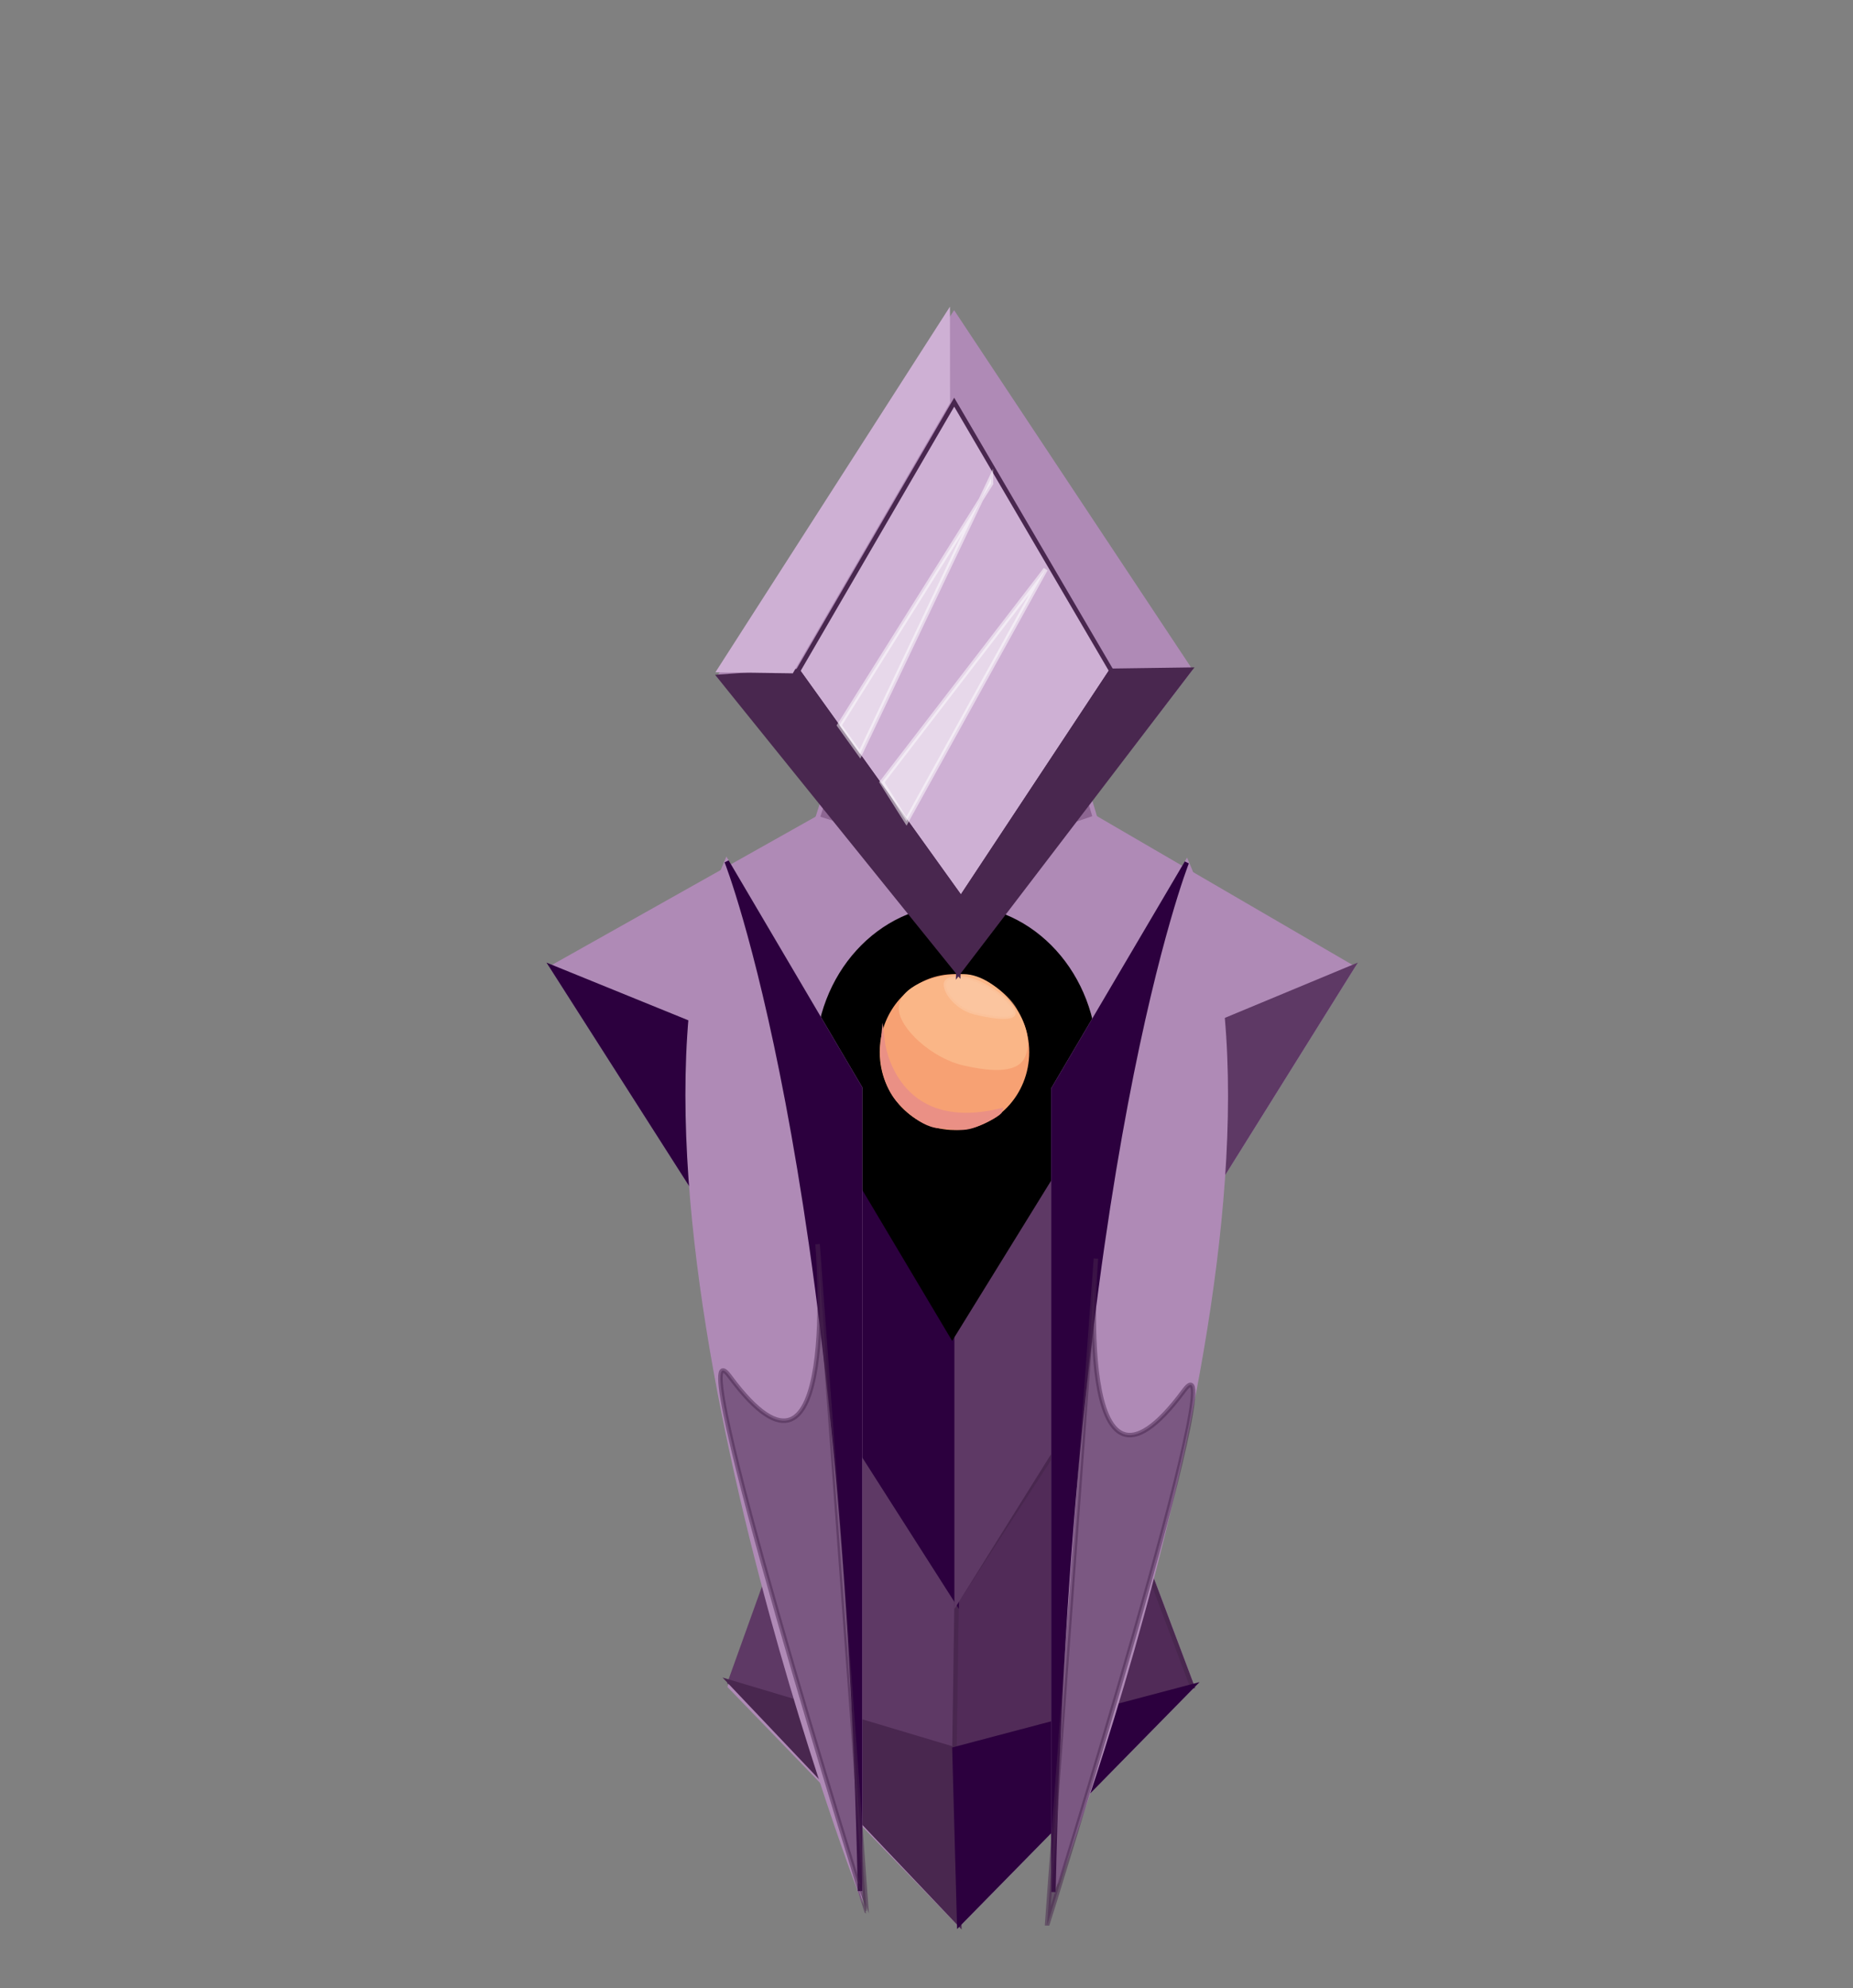 <?xml version="1.0" encoding="utf-8"?>
<!-- Generator: Adobe Illustrator 16.0.3, SVG Export Plug-In . SVG Version: 6.00 Build 0)  -->
<!DOCTYPE svg PUBLIC "-//W3C//DTD SVG 1.1//EN" "http://www.w3.org/Graphics/SVG/1.1/DTD/svg11.dtd">
<svg version="1.1" id="Layer_4" xmlns="http://www.w3.org/2000/svg" xmlns:xlink="http://www.w3.org/1999/xlink" x="0px" y="0px"
	 width="411px" height="441px" viewBox="0 0 411 441" enable-background="new 0 0 411 441" xml:space="preserve">
<rect x="0" y="0" width="411" height="441" fill="#808080" stroke="none"/>
<polygon fill="#AF8AB6" stroke="#AF8AB6" stroke-miterlimit="10" points="264.432,374.024 212.185,235.326 161.91,374.024 
	212.755,426.66 "/>
<polygon fill="#AF8AB6" stroke="#AF8AB6" stroke-miterlimit="10" points="299.921,214.552 212.185,355.137 122.478,214.552 
	212.755,163.802 "/>
<polygon fill="#5E3965" stroke="#5E3965" stroke-miterlimit="10" points="211.703,387.964 161.91,373.081 184.142,311.189 
	212.185,355.137 "/>
<polygon fill="#512B58" stroke="#49274F" stroke-miterlimit="10" points="264.432,374.024 211.703,387.964 212.185,355.137 
	240.763,311.189 "/>
<polygon fill="#49274F" stroke="#49274F" stroke-miterlimit="10" points="212.755,426.66 161.91,373.081 211.703,387.964 "/>
<polygon fill="#2C003E" stroke="#2C003E" stroke-miterlimit="10" points="264.432,374.024 211.703,387.964 212.755,426.66 "/>
<polygon fill="#2C003E" stroke="#2C003E" stroke-miterlimit="10" points="122.478,214.552 212.185,251.043 212.185,355.137 "/>
<polygon fill="#5E3965" stroke="#5E3965" stroke-miterlimit="10" points="299.921,214.552 212.185,251.043 212.185,355.137 "/>
<polygon stroke="#000000" stroke-miterlimit="10" points="184.176,251.043 211.2,296.436 239.231,251.043 "/>
<polygon fill="#8D6692" stroke="#AF8AB6" stroke-miterlimit="10" points="195.247,137.952 181.326,181.471 213.203,191.512 
	212.625,159.494 "/>
<polygon fill="#8D6692" stroke="#AF8AB6" stroke-miterlimit="10" points="242.882,181.342 213.203,191.512 212.625,159.494 
	229.92,137.952 "/>
<ellipse stroke="#000000" stroke-miterlimit="10" cx="212.104" cy="235.044" rx="30.778" ry="33.858"/>
<path fill="#8D6692" stroke="#AF8AB6" stroke-miterlimit="10" d="M303.092,163.802"/>
<polygon opacity="0.5" fill="#49274F" stroke="#49274F" stroke-miterlimit="10" points="212.961,178.117 188.355,159.494 
	193.71,137.952 212.625,159.494 229.766,137.952 235.919,158.034 "/>
<path fill="#49274F" stroke="#49274F" stroke-miterlimit="10" d="M561.5,252.712"/>
<path fill="#F7A173" stroke="#F7A173" stroke-miterlimit="10" d="M227.783,233.346c0,9.271-7.2,16.787-16.08,16.787
	s-16.08-7.516-16.08-16.787c0-1.041,0.09-2.059,0.264-3.047c1.373-7.817,7.932-13.741,15.816-13.741
	C220.583,216.558,227.783,224.074,227.783,233.346z"/>
<path fill="#EA9085" stroke="#EA9085" stroke-miterlimit="10" d="M221.889,246.336c-23.487,5.613-26.071-14.94-26.071-14.94
	c-0.759,7.97,3.378,12.501,3.378,12.501s4.538,5.508,9.076,5.852c4.538,0.344,5.61,0.93,9.536-0.869
	C221.733,247.081,221.889,246.336,221.889,246.336z"/>
<path fill="#FAB687" stroke="#FAB687" stroke-miterlimit="10" d="M226.908,234.194c-1.599,3.727-8.359,2.712-13.159,1.61
	c-6.855-1.574-13.908-8.112-13.908-12.209c0-4.098,6.896-7.037,13.908-7.037S229.854,227.326,226.908,234.194z"/>
<path opacity="0.2" fill="#FFFFFF" stroke="#FAB687" stroke-miterlimit="10" d="M225.262,224.51c0.372,2.562-6.553,1.166-9.34,0.442
	c-3.544-0.921-6.607-4.278-6.607-6.614c0-2.335,4.626-2.346,8.121-0.681C220.65,219.188,224.926,222.202,225.262,224.51z"/>
<g>
	<path fill="#AF8AB6" stroke="#AF8AB6" stroke-miterlimit="10" d="M263.222,191.312l-29.572,50.21v178.124
		C233.649,419.646,293.782,262.077,263.222,191.312z"/>
	<path fill="#2C003E" stroke="#2C003E" stroke-miterlimit="10" d="M233.649,419.646c3.376-162.039,29.572-228.334,29.572-228.334
		l-29.572,50.21V419.646z"/>
	<path opacity="0.5" fill="#49274F" stroke="#49274F" stroke-miterlimit="10" d="M262.595,308.435
		c-24.802,33.562-19.514-29.301-19.514-29.301l-10.843,147.933C232.238,427.066,274.238,292.679,262.595,308.435z"/>
</g>
<g>
	<path fill="#AF8AB6" stroke="#AF8AB6" stroke-miterlimit="10" d="M161.186,191.079l29.574,50.21v178.124
		C190.76,419.413,130.627,261.844,161.186,191.079z"/>
	<path fill="#2C003E" stroke="#2C003E" stroke-miterlimit="10" d="M190.76,419.413c-3.378-162.039-29.574-228.334-29.574-228.334
		l29.574,50.21V419.413z"/>
	<path opacity="0.5" fill="#49274F" stroke="#49274F" stroke-miterlimit="10" d="M161.829,305.246
		c24.802,33.562,19.513-29.301,19.513-29.301l10.844,147.934C192.185,423.879,150.185,289.49,161.829,305.246z"/>
</g>
<g>
	<polygon fill="#AF8AB6" stroke="#AF8AB6" stroke-miterlimit="10" points="263.916,148.533 213.534,214.271 159.595,150.097 
		211.631,69.707 	"/>
	<polygon fill="#CEB0D4" stroke="#49274F" stroke-miterlimit="10" points="246.504,148.776 213.142,199.241 176.986,148.834 
		211.646,89.2 	"/>
	<polygon fill="#49274F" stroke="#49274F" stroke-miterlimit="10" points="159.595,150.097 176.986,148.834 213.142,199.241 
		212.564,215.758 	"/>
	<polygon fill="#CEB0D4" stroke="#CEB0D4" stroke-miterlimit="10" points="210.207,69.707 210.222,89.2 175.56,148.834 
		159.595,148.608 	"/>
	<polygon fill="#49274F" stroke="#49274F" stroke-miterlimit="10" points="263.916,148.533 246.504,148.776 213.142,199.241 
		212.564,215.758 	"/>
	<polygon opacity="0.5" fill="#FFFFFF" stroke="#FFFFFF" stroke-miterlimit="10" points="219.81,107.23 186.155,160.878 
		190.736,167.264 219.792,106.117 	"/>
	<polygon opacity="0.5" fill="#FFFFFF" stroke="#FFFFFF" stroke-miterlimit="10" points="195.596,173.506 201.047,182.146 
		231.922,126.256 	"/>
</g>
</svg>
